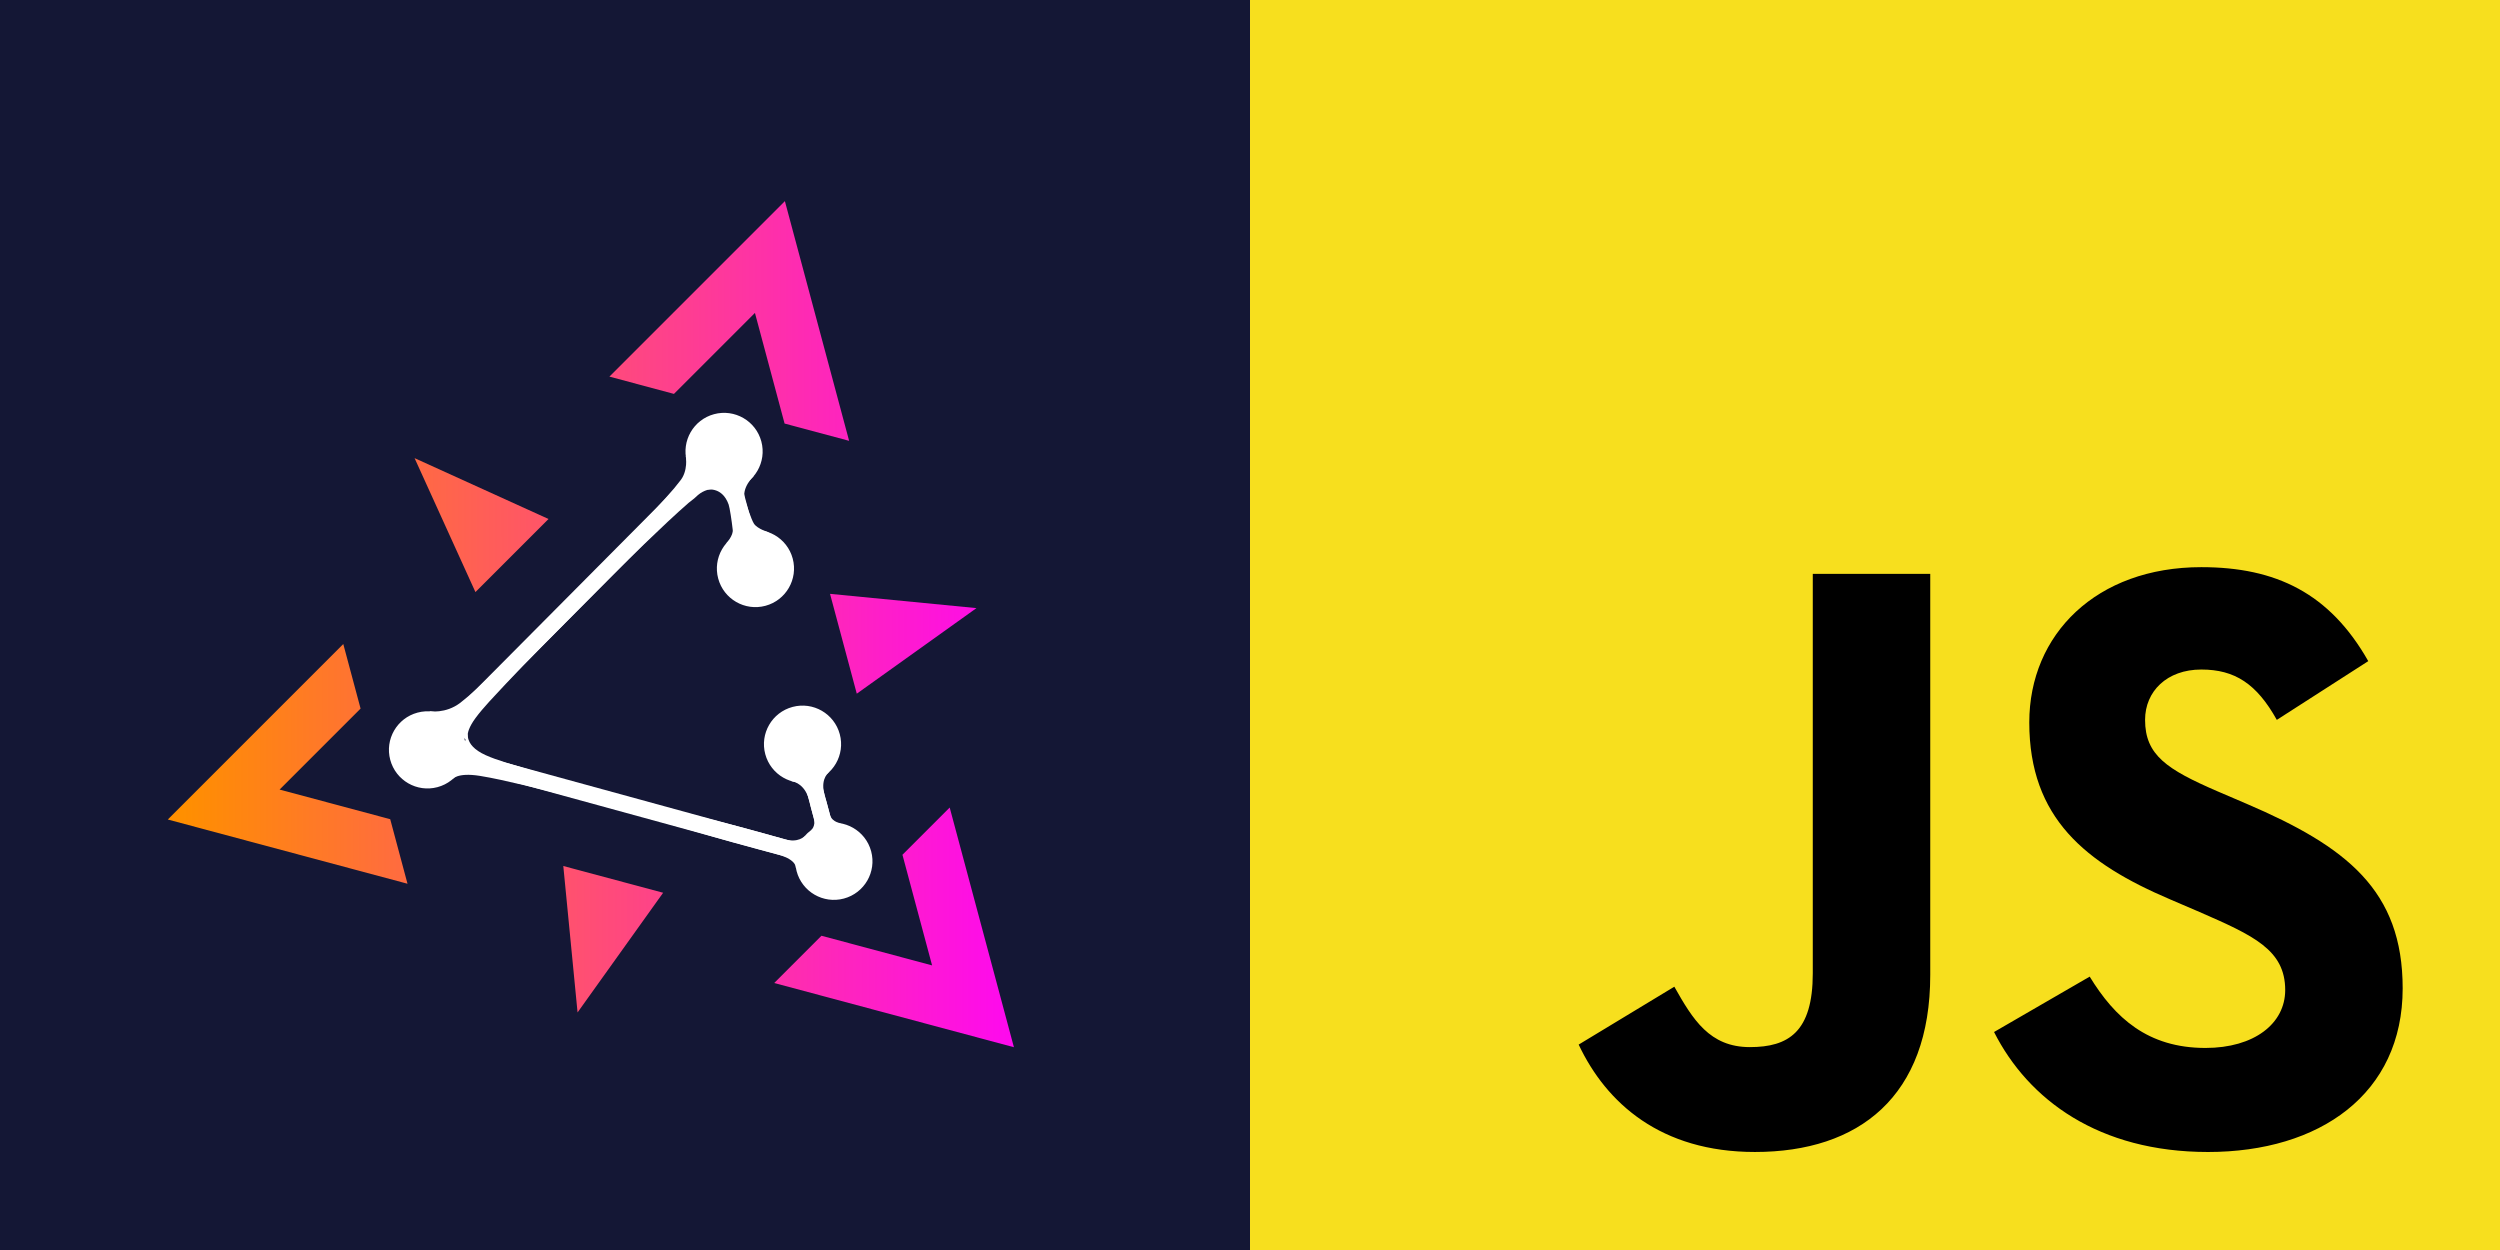 <svg width="1600" height="800" viewBox="0 0 1600 800" fill="none" xmlns="http://www.w3.org/2000/svg">
<rect x="0" y="0" width="1600" height="800" fill="#333333" stroke="none"/>
<g clip-path="url(#clip0_694_140)">
<path d="M800 0H1600V800H800V0Z" fill="#F7DF1E"/>
<path d="M1010.35 668.538L1071.57 631.488C1083.38 652.429 1094.12 670.147 1119.9 670.147C1144.6 670.147 1160.18 660.485 1160.18 622.897V367.279H1235.36V623.96C1235.36 701.825 1189.71 737.269 1123.12 737.269C1062.98 737.269 1028.07 706.122 1010.35 668.532M1276.19 660.482L1337.4 625.041C1353.52 651.357 1374.46 670.688 1411.51 670.688C1442.67 670.688 1462.53 655.113 1462.53 633.632C1462.53 607.857 1442.12 598.725 1407.75 583.694L1388.96 575.632C1334.72 552.547 1298.74 523.547 1298.74 462.329C1298.74 405.941 1341.7 362.979 1408.83 362.979C1456.62 362.979 1490.99 379.628 1515.69 423.125L1457.16 460.719C1444.27 437.628 1430.31 428.5 1408.83 428.5C1386.81 428.5 1372.85 442.463 1372.85 460.719C1372.85 483.272 1386.81 492.407 1419.03 506.369L1437.82 514.422C1501.73 541.813 1537.71 569.735 1537.71 632.56C1537.71 700.229 1484.54 737.278 1413.12 737.278C1343.31 737.278 1298.2 703.985 1276.19 660.485" fill="black"/>
</g>
<rect width="800" height="800" fill="#141735"/>
<g clip-path="url(#clip1_694_140)">
<path fill-rule="evenodd" clip-rule="evenodd" d="M526.192 543.673L508.502 477.653L518.722 474.915L541.195 558.786L263.453 482.631L466.137 278.667L488.6 362.497L478.38 365.235L460.679 299.174L283.765 477.225L526.192 543.673Z" fill="white"/>
<path fill-rule="evenodd" clip-rule="evenodd" d="M219.701 412.183L230.769 453.488L178.936 505.32L249.74 524.292L260.808 565.597L107.397 524.489L219.701 412.183Z" fill="url(#paint0_linear_694_140)"/>
<path fill-rule="evenodd" clip-rule="evenodd" d="M543.435 282.136L502.13 271.069L483.159 200.264L431.327 252.097L390.022 241.029L502.328 128.724L543.435 282.136Z" fill="url(#paint1_linear_694_140)"/>
<path fill-rule="evenodd" clip-rule="evenodd" d="M495.495 629.12L525.733 598.882L596.538 617.855L577.565 547.051L607.802 516.813L648.908 670.226L495.495 629.12Z" fill="url(#paint2_linear_694_140)"/>
<path fill-rule="evenodd" clip-rule="evenodd" d="M369.638 647.968L360.511 554.242L424.405 571.363L369.638 647.968Z" fill="url(#paint3_linear_694_140)"/>
<path fill-rule="evenodd" clip-rule="evenodd" d="M265.322 293.201L304.28 378.934L351.055 332.16L265.322 293.201Z" fill="url(#paint4_linear_694_140)"/>
<path fill-rule="evenodd" clip-rule="evenodd" d="M624.944 389.192L531.218 380.065L548.339 443.96L624.944 389.192Z" fill="url(#paint5_linear_694_140)"/>
<path d="M489.877 387.712C503.047 384.183 510.863 370.646 507.334 357.476C503.805 344.306 490.268 336.491 477.098 340.02C463.928 343.548 456.113 357.086 459.642 370.255C463.17 383.425 476.708 391.241 489.877 387.712Z" fill="white"/>
<path d="M520.005 500.126C533.175 496.597 540.991 483.06 537.462 469.89C533.933 456.72 520.396 448.905 507.226 452.434C494.056 455.963 486.241 469.5 489.769 482.67C493.298 495.839 506.835 503.655 520.005 500.126Z" fill="white"/>
<path d="M540.085 575.076C553.255 571.548 561.071 558.01 557.542 544.841C554.013 531.671 540.476 523.855 527.306 527.384C514.136 530.913 506.321 544.45 509.85 557.62C513.378 570.79 526.916 578.605 540.085 575.076Z" fill="white"/>
<path d="M279.996 503.769C293.166 500.24 300.981 486.703 297.452 473.533C293.923 460.363 280.386 452.547 267.216 456.076C254.046 459.605 246.231 473.142 249.76 486.312C253.289 499.482 266.826 507.298 279.996 503.769Z" fill="white"/>
<path d="M469.797 312.761C482.967 309.232 490.783 295.695 487.254 282.525C483.725 269.355 470.188 261.54 457.018 265.068C443.848 268.597 436.033 282.134 439.561 295.304C443.09 308.474 456.627 316.29 469.797 312.761Z" fill="white"/>
<path fill-rule="evenodd" clip-rule="evenodd" d="M492.301 340.796C492.301 340.796 484.825 338.652 482.535 335.148C480.734 332.378 477.446 322.014 476.815 320.068C474.218 312.147 482.432 304.646 482.432 304.646L451.243 313.613C451.243 313.613 461.843 310.384 466.323 322.879C467.021 324.804 468.316 333.45 468.909 338.799C469.598 342.598 464.748 347.799 464.748 347.799L492.301 340.796Z" fill="white"/>
<path fill-rule="evenodd" clip-rule="evenodd" d="M538.563 526.948C538.563 526.948 532.755 526.533 531.225 521.639C530.313 518.235 529.978 517.121 529.002 513.341C528.355 511.335 527.673 509.199 527.351 507.18C525.307 497.782 530.623 494.185 530.623 494.185L506.461 499.94C506.461 499.94 513.597 500.546 517.036 509.563C517.767 511.473 518.528 514.588 518.936 516.655C519.798 520.008 519.863 520.253 520.78 523.537C522.333 528.923 518.979 531.397 518.979 531.397L538.563 526.948Z" fill="white"/>
<path fill-rule="evenodd" clip-rule="evenodd" d="M300.476 475.206C300.476 475.206 295.746 471.182 304.398 459.459C309.273 452.852 316.203 445.737 323.716 437.666C337.437 422.92 354.325 406.095 371.111 389.166C385.284 374.88 399.453 360.582 412.343 348.186C423.085 337.86 432.79 328.701 440.759 321.786C442.33 320.426 443.994 319.415 445.287 318.11C453.002 310.381 461.59 313.547 461.59 313.547L438.914 291.872C438.914 291.872 440.63 301.547 435.083 307.962C433.887 309.357 432.782 310.956 431.449 312.524C424.579 320.54 415.474 330.299 405.225 341.106C392.895 354.093 378.71 368.335 364.495 382.597C347.696 399.481 330.967 416.488 316.303 430.304C308.288 437.864 301.149 444.742 294.64 449.748C285.132 457.049 274.727 455.144 274.727 455.144L300.476 475.206Z" fill="white"/>
<path fill-rule="evenodd" clip-rule="evenodd" d="M289.441 498.882C289.441 498.882 292.194 494.167 307.187 496.568C315.279 497.879 324.948 500.036 335.669 502.575C355.276 507.209 378.268 513.572 401.258 519.795C420.7 525.039 439.749 530.586 456.92 535.666C471.199 539.9 496.679 546.555 498.458 547.065C510.087 550.403 509.371 555.496 509.371 555.496L515.174 534.912C515.174 534.912 511.026 540.008 501.431 536.904C499.673 536.337 474.368 529.243 459.901 525.672C442.54 521.382 423.121 516.084 403.704 510.798C380.701 504.531 357.664 498.404 338.408 492.493C327.866 489.26 318.26 486.659 310.782 483.279C295.747 476.494 299.894 467.581 299.894 467.581L289.441 498.882Z" fill="white"/>
</g>
<defs>
<linearGradient id="paint0_linear_694_140" x1="116.777" y1="479.929" x2="683.615" y2="479.929" gradientUnits="userSpaceOnUse">
<stop stop-color="#FF8F00"/>
<stop offset="1" stop-color="#FE00FF"/>
</linearGradient>
<linearGradient id="paint1_linear_694_140" x1="116.419" y1="479.929" x2="683.257" y2="479.929" gradientUnits="userSpaceOnUse">
<stop stop-color="#FF8F00"/>
<stop offset="1" stop-color="#FE00FF"/>
</linearGradient>
<linearGradient id="paint2_linear_694_140" x1="117.902" y1="479.927" x2="684.744" y2="479.927" gradientUnits="userSpaceOnUse">
<stop stop-color="#FF8F00"/>
<stop offset="1" stop-color="#FE00FF"/>
</linearGradient>
<linearGradient id="paint3_linear_694_140" x1="117.851" y1="479.926" x2="684.689" y2="479.926" gradientUnits="userSpaceOnUse">
<stop stop-color="#FF8F00"/>
<stop offset="1" stop-color="#FE00FF"/>
</linearGradient>
<linearGradient id="paint4_linear_694_140" x1="116.804" y1="479.929" x2="683.646" y2="479.929" gradientUnits="userSpaceOnUse">
<stop stop-color="#FF8F00"/>
<stop offset="1" stop-color="#FE00FF"/>
</linearGradient>
<linearGradient id="paint5_linear_694_140" x1="116.911" y1="479.928" x2="683.749" y2="479.928" gradientUnits="userSpaceOnUse">
<stop stop-color="#FF8F00"/>
<stop offset="1" stop-color="#FE00FF"/>
</linearGradient>
<clipPath id="clip0_694_140">
<rect width="800" height="800" fill="white" transform="translate(800)"/>
</clipPath>
<clipPath id="clip1_694_140">
<rect width="567" height="567" fill="white" transform="translate(94 116)"/>
</clipPath>
</defs>
</svg>
